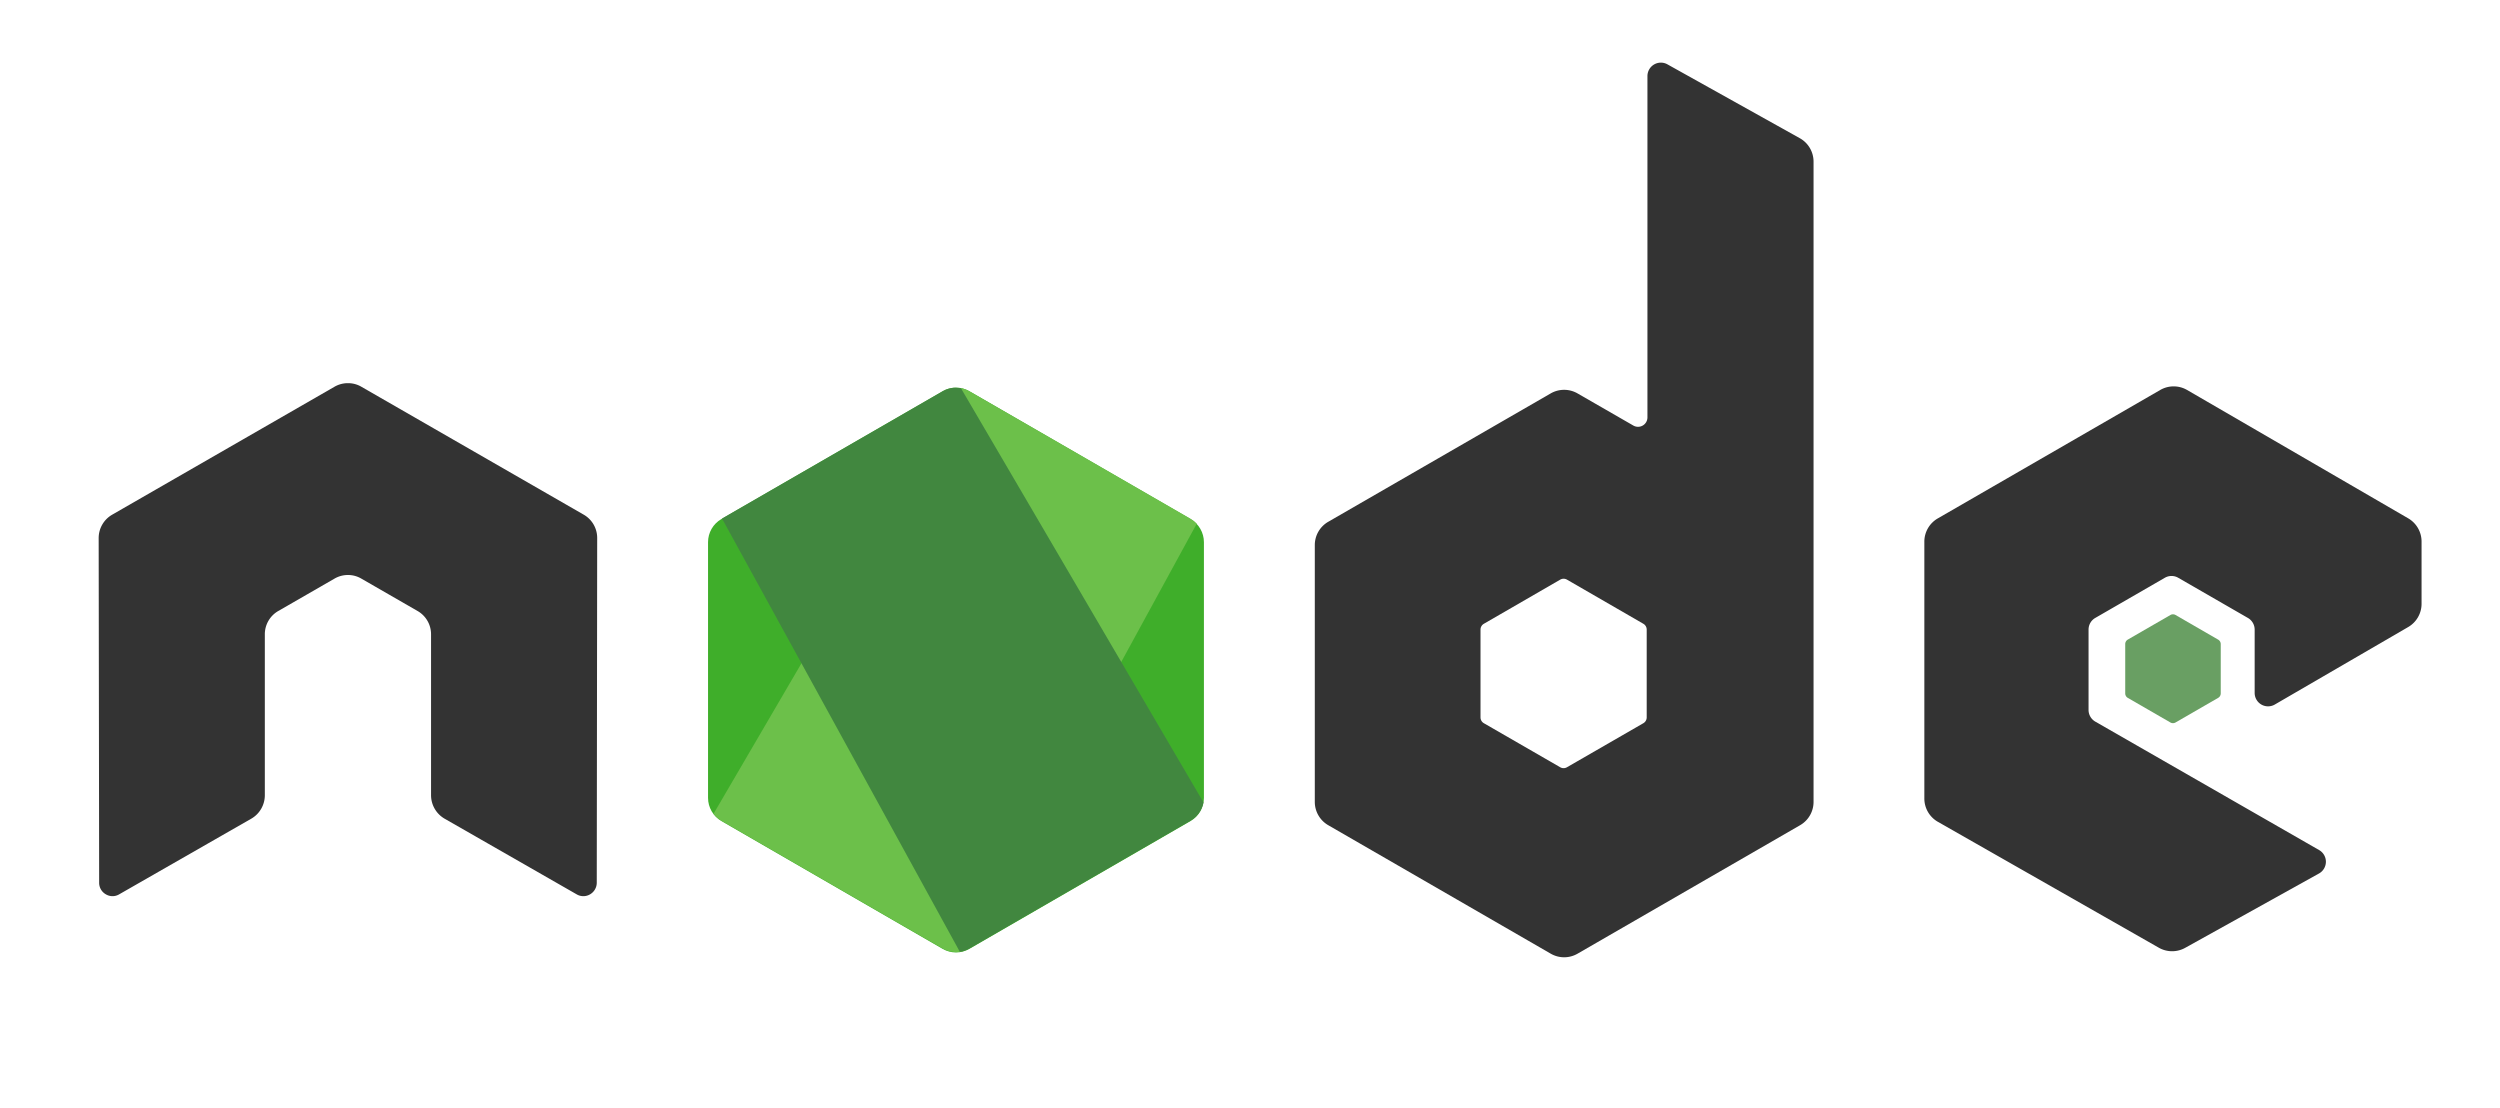 <svg xmlns="http://www.w3.org/2000/svg" xmlns:xlink="http://www.w3.org/1999/xlink" width="88" height="39" viewBox="0 0 88 39">
  <defs>
    <clipPath id="clip-path">
      <rect id="Rectangle_14231" data-name="Rectangle 14231" width="86" height="38" transform="translate(0.267 0.2)"/>
    </clipPath>
    <clipPath id="clip-path-2">
      <rect id="Rectangle_14232" data-name="Rectangle 14232" width="87" height="36" transform="translate(-0.467 -0.267)"/>
    </clipPath>
    <clipPath id="clip-path-3">
      <rect id="Rectangle_14233" data-name="Rectangle 14233" width="87" height="37" transform="translate(0 0.467)"/>
    </clipPath>
    <clipPath id="clip-path-4">
      <rect id="Rectangle_14234" data-name="Rectangle 14234" width="86" height="37" transform="translate(-0.467 -0.067)"/>
    </clipPath>
    <clipPath id="clip-path-5">
      <path id="Path_38645" data-name="Path 38645" d="M58.3,27,50.507,31.5a.94.94,0,0,0-.47.815v9a.942.942,0,0,0,.47.815l7.788,4.5a.939.939,0,0,0,.941,0l7.786-4.5a.942.942,0,0,0,.47-.815v-9a.94.94,0,0,0-.47-.814L59.235,27a.94.94,0,0,0-.94,0" transform="translate(-50.037 -26.876)"/>
    </clipPath>
    <linearGradient id="linear-gradient" x1="-3.263" y1="4.38" x2="-3.257" y2="4.38" gradientUnits="objectBoundingBox">
      <stop offset="0" stop-color="#41873f"/>
      <stop offset="0.329" stop-color="#418b3d"/>
      <stop offset="0.635" stop-color="#419637"/>
      <stop offset="0.932" stop-color="#3fa92d"/>
      <stop offset="1" stop-color="#3fae2a"/>
    </linearGradient>
    <clipPath id="clip-path-6">
      <path id="Path_38647" data-name="Path 38647" d="M50.463,41.912a.95.95,0,0,0,.276.244l6.68,3.858,1.112.639a.945.945,0,0,0,.543.123.99.99,0,0,0,.185-.035L67.472,31.7a.974.974,0,0,0-.218-.174l-5.1-2.943-2.695-1.551a.943.943,0,0,0-.245-.1Z" transform="translate(-50.463 -26.939)"/>
    </clipPath>
    <linearGradient id="linear-gradient-2" x1="-2.975" y1="4.111" x2="-2.969" y2="4.111" gradientUnits="objectBoundingBox">
      <stop offset="0" stop-color="#41873f"/>
      <stop offset="0.138" stop-color="#41873f"/>
      <stop offset="0.403" stop-color="#54a044"/>
      <stop offset="0.714" stop-color="#66b848"/>
      <stop offset="0.908" stop-color="#6cc04a"/>
      <stop offset="1" stop-color="#6cc04a"/>
    </linearGradient>
    <clipPath id="clip-path-7">
      <path id="Path_38648" data-name="Path 38648" d="M59.262,26.883a.939.939,0,0,0-.376.121L51.12,31.485l8.372,15.252a.952.952,0,0,0,.335-.117l7.786-4.5a.945.945,0,0,0,.455-.643L59.532,26.9a1,1,0,0,0-.191-.019c-.026,0-.053,0-.079,0" transform="translate(-51.12 -26.879)"/>
    </clipPath>
    <linearGradient id="linear-gradient-3" x1="-6.879" y1="7.068" x2="-6.868" y2="7.068" gradientUnits="objectBoundingBox">
      <stop offset="0" stop-color="#6cc04a"/>
      <stop offset="0.092" stop-color="#6cc04a"/>
      <stop offset="0.286" stop-color="#66b848"/>
      <stop offset="0.597" stop-color="#54a044"/>
      <stop offset="0.862" stop-color="#41873f"/>
      <stop offset="1" stop-color="#41873f"/>
    </linearGradient>
  </defs>
  <g id="Group_36270" data-name="Group 36270" transform="translate(-8271 -6679.933)">
    <g id="Group_36265" data-name="Group 36265" transform="translate(8271 6680)">
      <g id="Group_36261" data-name="Group 36261" transform="translate(0.733 0.733)" clip-path="url(#clip-path)">
        <path id="Path_38640" data-name="Path 38640" d="M20.392,31.98a.944.944,0,0,0-.473-.822L12.09,26.654a.92.92,0,0,0-.431-.125h-.081a.936.936,0,0,0-.432.125L3.318,31.159a.95.95,0,0,0-.474.822l.017,12.132a.465.465,0,0,0,.236.408.457.457,0,0,0,.47,0l4.652-2.664a.953.953,0,0,0,.474-.821V35.368a.943.943,0,0,1,.472-.819l1.981-1.141a.938.938,0,0,1,.474-.127.926.926,0,0,1,.47.127l1.981,1.141a.944.944,0,0,1,.473.819v5.668a.956.956,0,0,0,.474.821l4.651,2.664a.462.462,0,0,0,.473,0,.473.473,0,0,0,.235-.408Z" transform="translate(-0.104 -13.841)" fill="#333" fill-rule="evenodd"/>
      </g>
      <g id="Group_36262" data-name="Group 36262" transform="translate(1.467 2.2)" clip-path="url(#clip-path-2)">
        <path id="Path_38641" data-name="Path 38641" d="M109.436,1.76a.473.473,0,0,0-.7.413V14.188a.331.331,0,0,1-.5.286l-1.961-1.129a.946.946,0,0,0-.944,0L97.5,17.864a.945.945,0,0,0-.473.819v9.042a.947.947,0,0,0,.473.819l7.831,4.522a.943.943,0,0,0,.946,0l7.833-4.522a.946.946,0,0,0,.473-.819V5.187a.945.945,0,0,0-.485-.826Zm-.726,22.994a.236.236,0,0,1-.118.2l-2.69,1.551a.237.237,0,0,1-.235,0l-2.689-1.551a.235.235,0,0,1-.118-.2v-3.1a.235.235,0,0,1,.118-.2l2.689-1.554a.236.236,0,0,1,.236,0l2.689,1.554a.237.237,0,0,1,.118.2Z" transform="translate(-52.213 -1.764)" fill="#333" fill-rule="evenodd"/>
      </g>
      <g id="Group_36263" data-name="Group 36263" transform="translate(0 1.467)" clip-path="url(#clip-path-3)">
        <path id="Path_38642" data-name="Path 38642" d="M161.266,35.244a.946.946,0,0,0,.471-.818V32.235a.946.946,0,0,0-.471-.818L153.485,26.9a.945.945,0,0,0-.948,0l-7.829,4.52a.945.945,0,0,0-.473.819v9.04a.945.945,0,0,0,.478.822l7.78,4.433a.946.946,0,0,0,.927,0l4.706-2.615a.473.473,0,0,0,.006-.824l-7.879-4.522a.474.474,0,0,1-.238-.41V35.333a.473.473,0,0,1,.237-.41L152.7,33.51a.471.471,0,0,1,.472,0l2.453,1.414a.474.474,0,0,1,.237.41v2.229a.472.472,0,0,0,.71.408Z" transform="translate(-76.498 -14.706)" fill="#333" fill-rule="evenodd"/>
      </g>
      <g id="Group_36264" data-name="Group 36264" transform="translate(1.467 0)" clip-path="url(#clip-path-4)">
        <path id="Path_38643" data-name="Path 38643" d="M161.378,44.451a.18.18,0,0,1,.181,0l1.5.867a.181.181,0,0,1,.091.158V47.21a.182.182,0,0,1-.091.158l-1.5.866a.18.18,0,0,1-.181,0l-1.5-.866a.182.182,0,0,1-.09-.158V45.475a.182.182,0,0,1,.09-.158Z" transform="translate(-86.447 -22.87)" fill="#699f63" fill-rule="evenodd"/>
      </g>
    </g>
    <g id="Group_36267" data-name="Group 36267" transform="translate(8295.923 6693.579)">
      <g id="Group_36266" data-name="Group 36266" transform="translate(0 0)" clip-path="url(#clip-path-5)">
        <path id="Path_38644" data-name="Path 38644" d="M65.916,22.454,54.665,45.405,32.723,34.65,43.974,11.7Z" transform="translate(-40.592 -18.597)" fill="url(#linear-gradient)"/>
      </g>
    </g>
    <g id="Group_36268" data-name="Group 36268" transform="translate(8296.116 6693.607)" clip-path="url(#clip-path-6)">
      <path id="Path_38646" data-name="Path 38646" d="M29.589,24.192,50.079,9.053l15.494,20.97L45.083,45.162Z" transform="translate(-39.076 -17.182)" fill="url(#linear-gradient-2)"/>
    </g>
    <g id="Group_36269" data-name="Group 36269" transform="translate(8296.415 6693.58)" clip-path="url(#clip-path-7)">
      <rect id="Rectangle_14235" data-name="Rectangle 14235" width="16.946" height="19.857" transform="translate(0 0)" fill="url(#linear-gradient-3)"/>
    </g>
  </g>
</svg>
